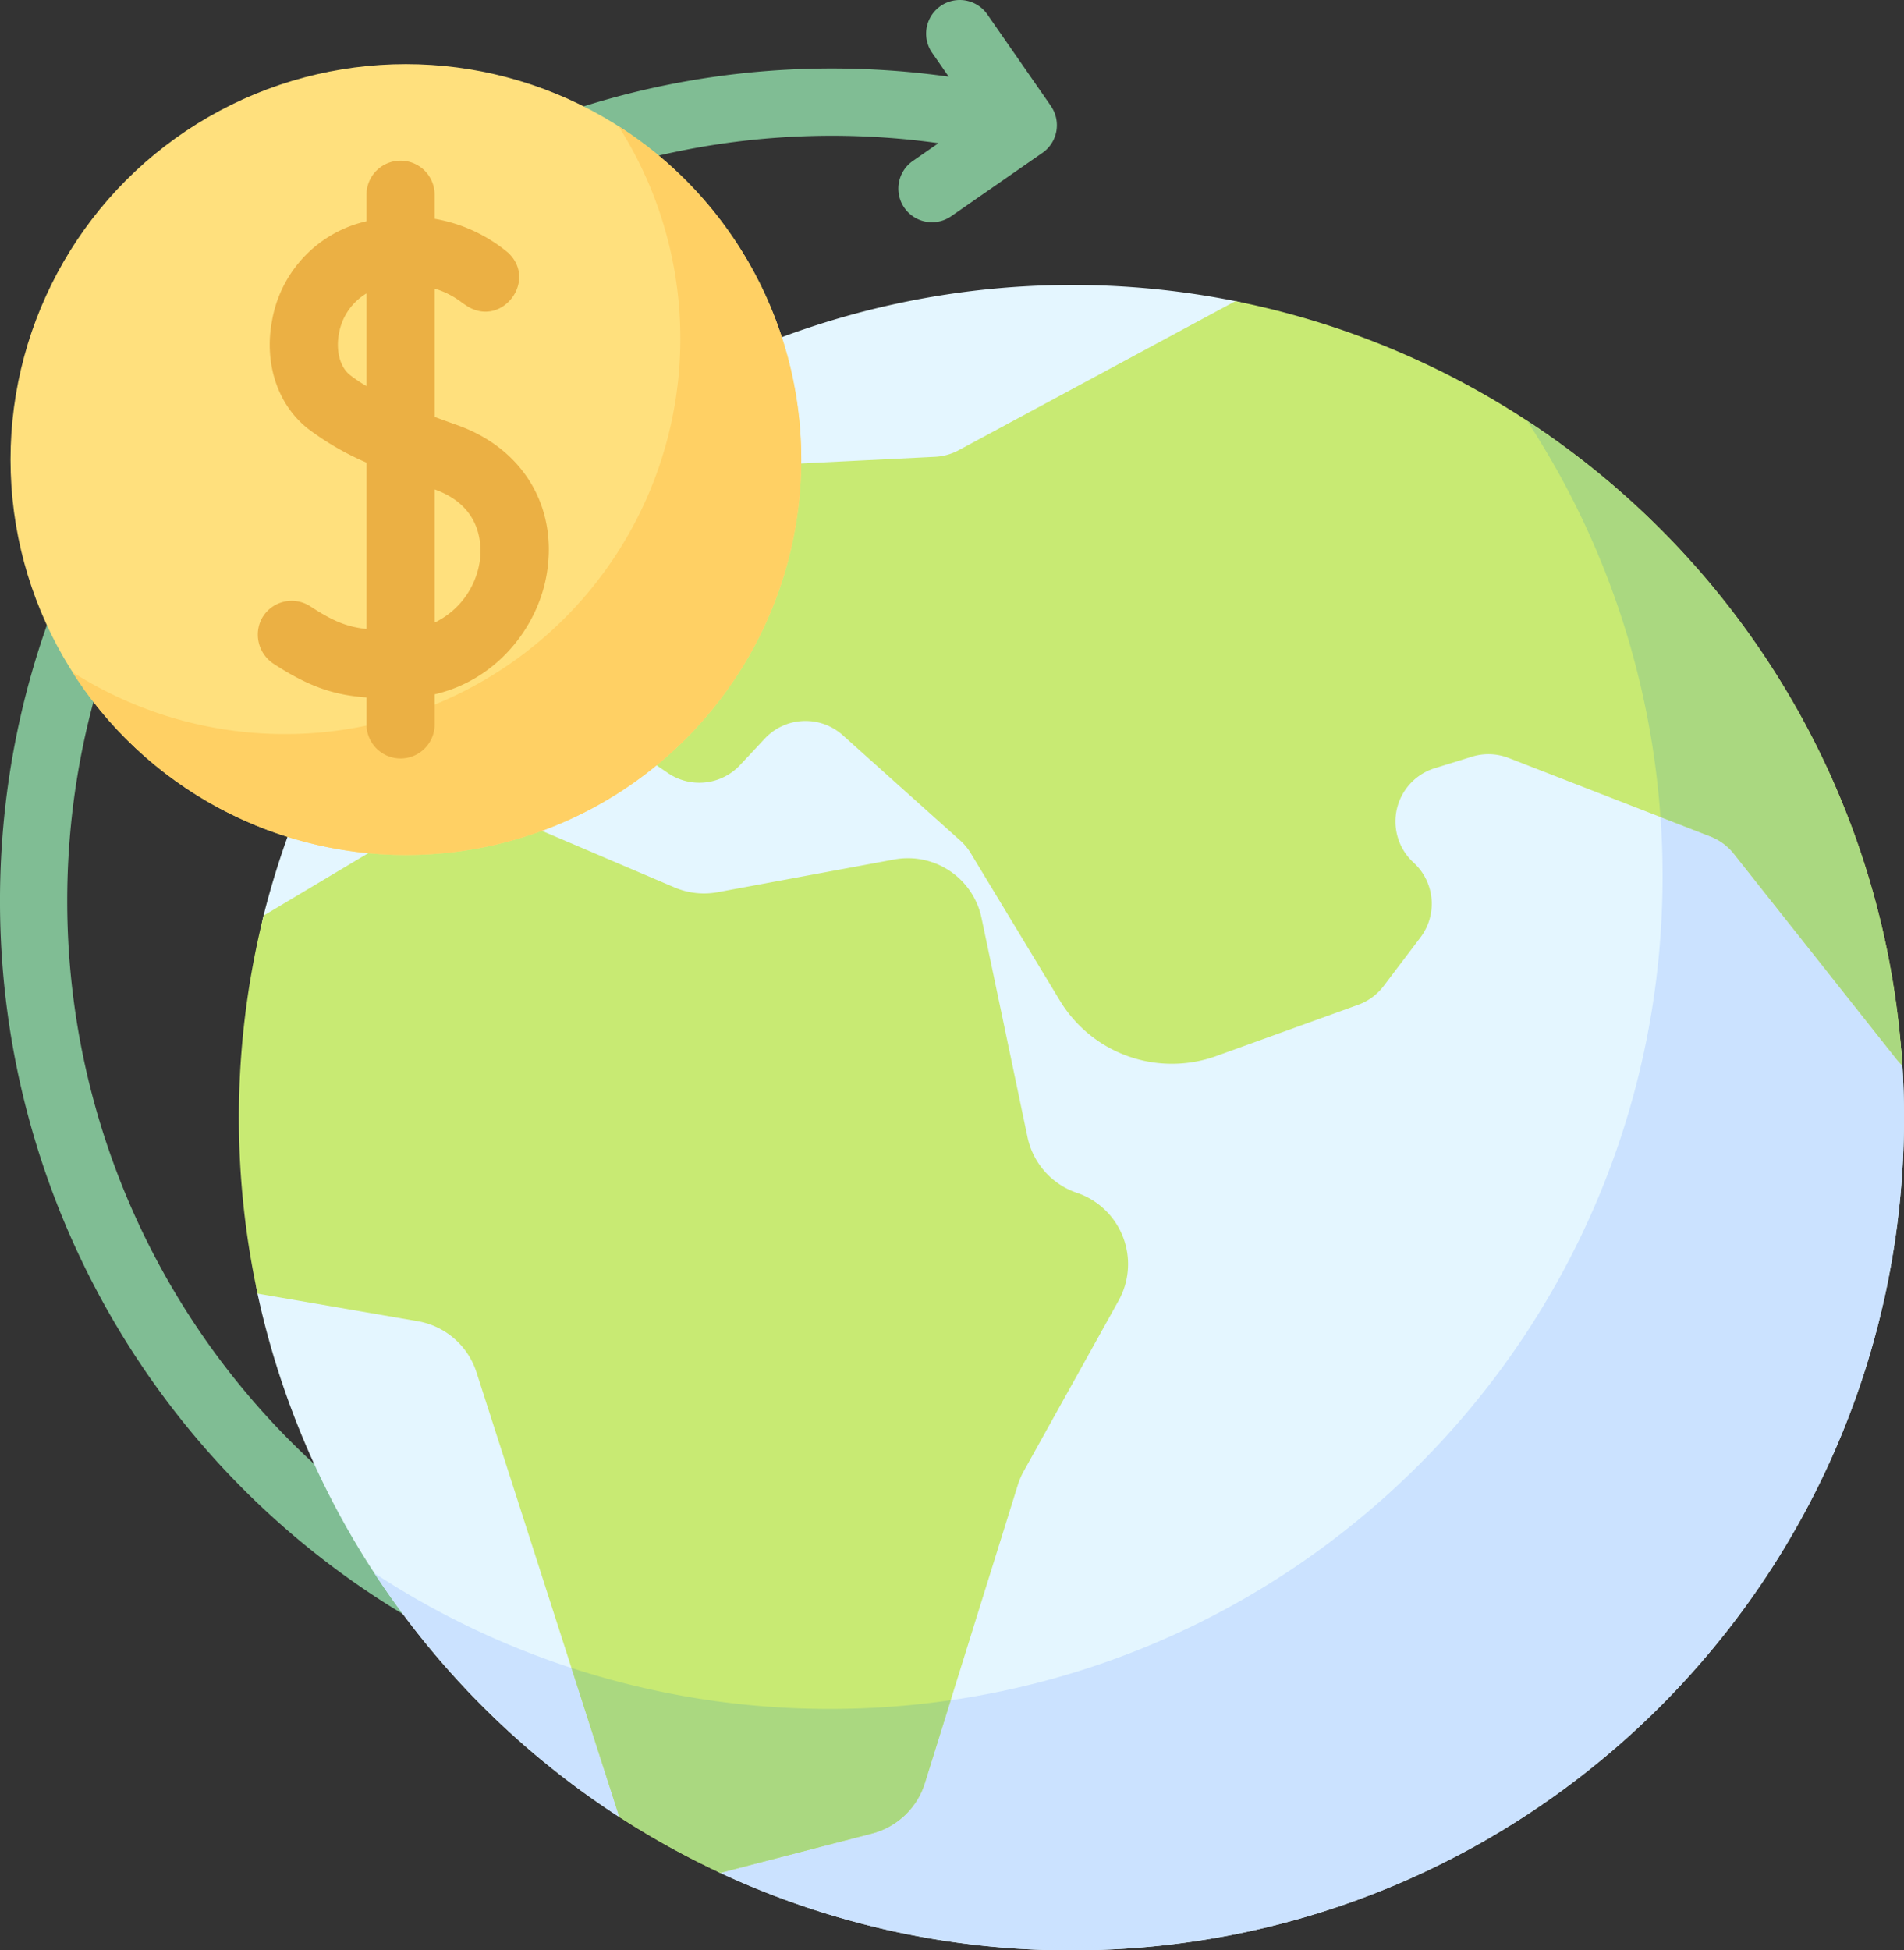 <svg xmlns="http://www.w3.org/2000/svg" width="429.426" height="439.816" viewBox="0 0 429.426 439.816">
  <rect x="0" y="0" width="429.426" height="439.816" fill="#333333" stroke="none"/>
  <g id="safe" transform="translate(-10.372 0)">
    <path id="Path_97" data-name="Path 97" d="M247.4,23.907,233.063,3.259a7.583,7.583,0,0,0-12.458,8.65l3.733,5.377a189.484,189.484,0,0,0-26.269-1.847c-103.5,0-187.7,84.2-187.7,187.7a187.6,187.6,0,0,0,98.876,165.391,7.583,7.583,0,1,0,7.187-13.355,172.459,172.459,0,0,1-90.9-152.036c0-95.133,77.4-172.53,172.53-172.53a174.279,174.279,0,0,1,23.974,1.673l-5.847,4.06a7.584,7.584,0,0,0,8.65,12.459l20.648-14.335a7.585,7.585,0,0,0,1.9-10.555Z" fill="#80bd94"/>
    <g id="Group_94" data-name="Group 94">
      <path id="Path_98" data-name="Path 98" d="M439.8,252.038c0,103.707-84.071,187.777-187.777,187.777a187.061,187.061,0,0,1-79.2-17.469c-4.28-1.994-7.2-14.534-7.2-14.534s-12.364,4.016-15.75,1.817A187.979,187.979,0,0,1,68.443,291.712c-2.751-12.789,8.568-30.22,8.568-43.832,0-15.714-10.837-26.819-7.2-41.408A188.037,188.037,0,0,1,289,67.9c33.142,6.619,147.263,121.15,150.433,172.354q.361,5.846.363,11.783Z" fill="#e4f6ff"/>
    </g>
    <g id="Group_95" data-name="Group 95">
      <path id="Path_99" data-name="Path 99" d="M377.008,142.1a187.622,187.622,0,0,1,8.339,55.484c0,103.707-84.071,187.777-187.777,187.777A186.889,186.889,0,0,1,94.832,354.776a188.836,188.836,0,0,0,55.047,54.847c3.656,2.375,15.746-1.81,15.746-1.81s3.216,12.673,7.2,14.53a187.021,187.021,0,0,0,79.2,17.473c103.707,0,187.777-84.071,187.777-187.777q0-5.937-.364-11.783c-3.769-60.874-62.426-98.153-62.426-98.153Z" fill="#cbe2ff"/>
    </g>
    <g id="Group_96" data-name="Group 96">
      <path id="Path_100" data-name="Path 100" d="M289,67.91l-62.4,33.612a12.579,12.579,0,0,1-5.339,1.488l-32.179,1.6a12.572,12.572,0,0,0-7.885,3.3L142.77,143.23a12.571,12.571,0,0,0,1.432,19.646l16.818,11.452a12.571,12.571,0,0,0,16.256-1.8l5.587-5.972a12.572,12.572,0,0,1,17.571-.774l26.512,23.761a12.549,12.549,0,0,1,2.366,2.855l20.112,33.248a29.523,29.523,0,0,0,35.287,12.487l31.974-11.546a12.577,12.577,0,0,0,5.752-4.234l8.3-10.958a12.571,12.571,0,0,0-1.541-16.871,12.571,12.571,0,0,1,4.762-21.29l8.4-2.6a12.577,12.577,0,0,1,8.273.292l45.5,17.691a12.576,12.576,0,0,1,5.3,3.912l36.677,46.311a13.756,13.756,0,0,0,1.308,1.42C434.109,154.5,371.257,84.34,289,67.91Z" fill="#c8ea73"/>
    </g>
    <g id="Group_97" data-name="Group 97">
      <path id="Path_101" data-name="Path 101" d="M253.271,268.994a16.959,16.959,0,0,1-11.16-12.582l-10.366-49.406a16.961,16.961,0,0,0-19.691-13.194l-39.811,7.379a16.959,16.959,0,0,1-9.743-1.075L122.6,183.1a16.961,16.961,0,0,0-15.344,1.037L69.824,206.476a188.875,188.875,0,0,0-1.365,85.233l36.114,6.227a16.961,16.961,0,0,1,13.266,11.526l32.218,100.273a187.255,187.255,0,0,0,22.775,12.6l34.193-8.866A16.961,16.961,0,0,0,218.96,402.1l20.951-67.176a16.947,16.947,0,0,1,1.37-3.2L262.657,293.3a16.964,16.964,0,0,0-9.386-24.31Z" fill="#c8ea73"/>
    </g>
    <g id="Group_98" data-name="Group 98">
      <path id="Path_102" data-name="Path 102" d="M197.57,385.364a187.571,187.571,0,0,1-58.317-9.247l10.8,33.617a187.255,187.255,0,0,0,22.775,12.6l34.193-8.866A16.961,16.961,0,0,0,218.957,402.1l5.834-18.707a189.135,189.135,0,0,1-27.221,1.972Z" fill="#aad880"/>
    </g>
    <g id="Group_99" data-name="Group 99">
      <path id="Path_103" data-name="Path 103" d="M354.766,94.861a186.677,186.677,0,0,1,30.1,89.372l11.267,4.381a12.576,12.576,0,0,1,5.3,3.912l36.677,46.311a13.756,13.756,0,0,0,1.308,1.42,187.643,187.643,0,0,0-84.654-145.4Z" fill="#aad880"/>
    </g>
    <g id="Group_113" data-name="Group 113">
      <g id="Group_111" data-name="Group 111">
        <circle id="Ellipse_39" data-name="Ellipse 39" cx="89.169" cy="89.169" r="89.169" transform="translate(12.745 14.465)" fill="#ffe07d"/>
      </g>
      <g id="Group_112" data-name="Group 112">
        <path id="Path_110" data-name="Path 110" d="M149.848,28.433A89.183,89.183,0,0,1,26.713,151.568,89.177,89.177,0,1,0,149.848,28.433Z" fill="#ffd064"/>
      </g>
      <path id="Path_111" data-name="Path 111" d="M113.476,95.852c-1.669-.59-3.373-1.2-5.075-1.841V65.078a18.891,18.891,0,0,1,6.156,3.157c.468.334,1.324.888,1.324.888,7.812,4.665,15.732-5.867,9.116-12.114a35.124,35.124,0,0,0-16.6-7.67V43.915a7.686,7.686,0,1,0-15.372,0v5.976c-.723.176-1.452.367-2.193.591A27.9,27.9,0,0,0,71.715,72.358C69.9,82,73.012,91.322,79.843,96.68a63.166,63.166,0,0,0,13.187,7.641v37.518c-4.458-.479-7.586-1.784-12.66-5.1a7.688,7.688,0,0,0-11.11,3.046,7.858,7.858,0,0,0,2.923,9.967c8.11,5.27,13.8,7.008,20.847,7.521v6.079a7.686,7.686,0,1,0,15.372,0v-6.782c14.186-3.3,23.291-15.289,25.278-27.11,2.55-15.174-5.379-28.365-20.2-33.6ZM89.328,84.584c-2.263-1.775-3.247-5.456-2.508-9.379a13.182,13.182,0,0,1,6.208-9.045V87.071A34.13,34.13,0,0,1,89.328,84.584Zm29.191,42.326A18.365,18.365,0,0,1,108.4,140.391V110.364C119.693,114.385,119,124.042,118.519,126.91Z" fill="#ebb044"/>
    </g>
  </g>
</svg>
